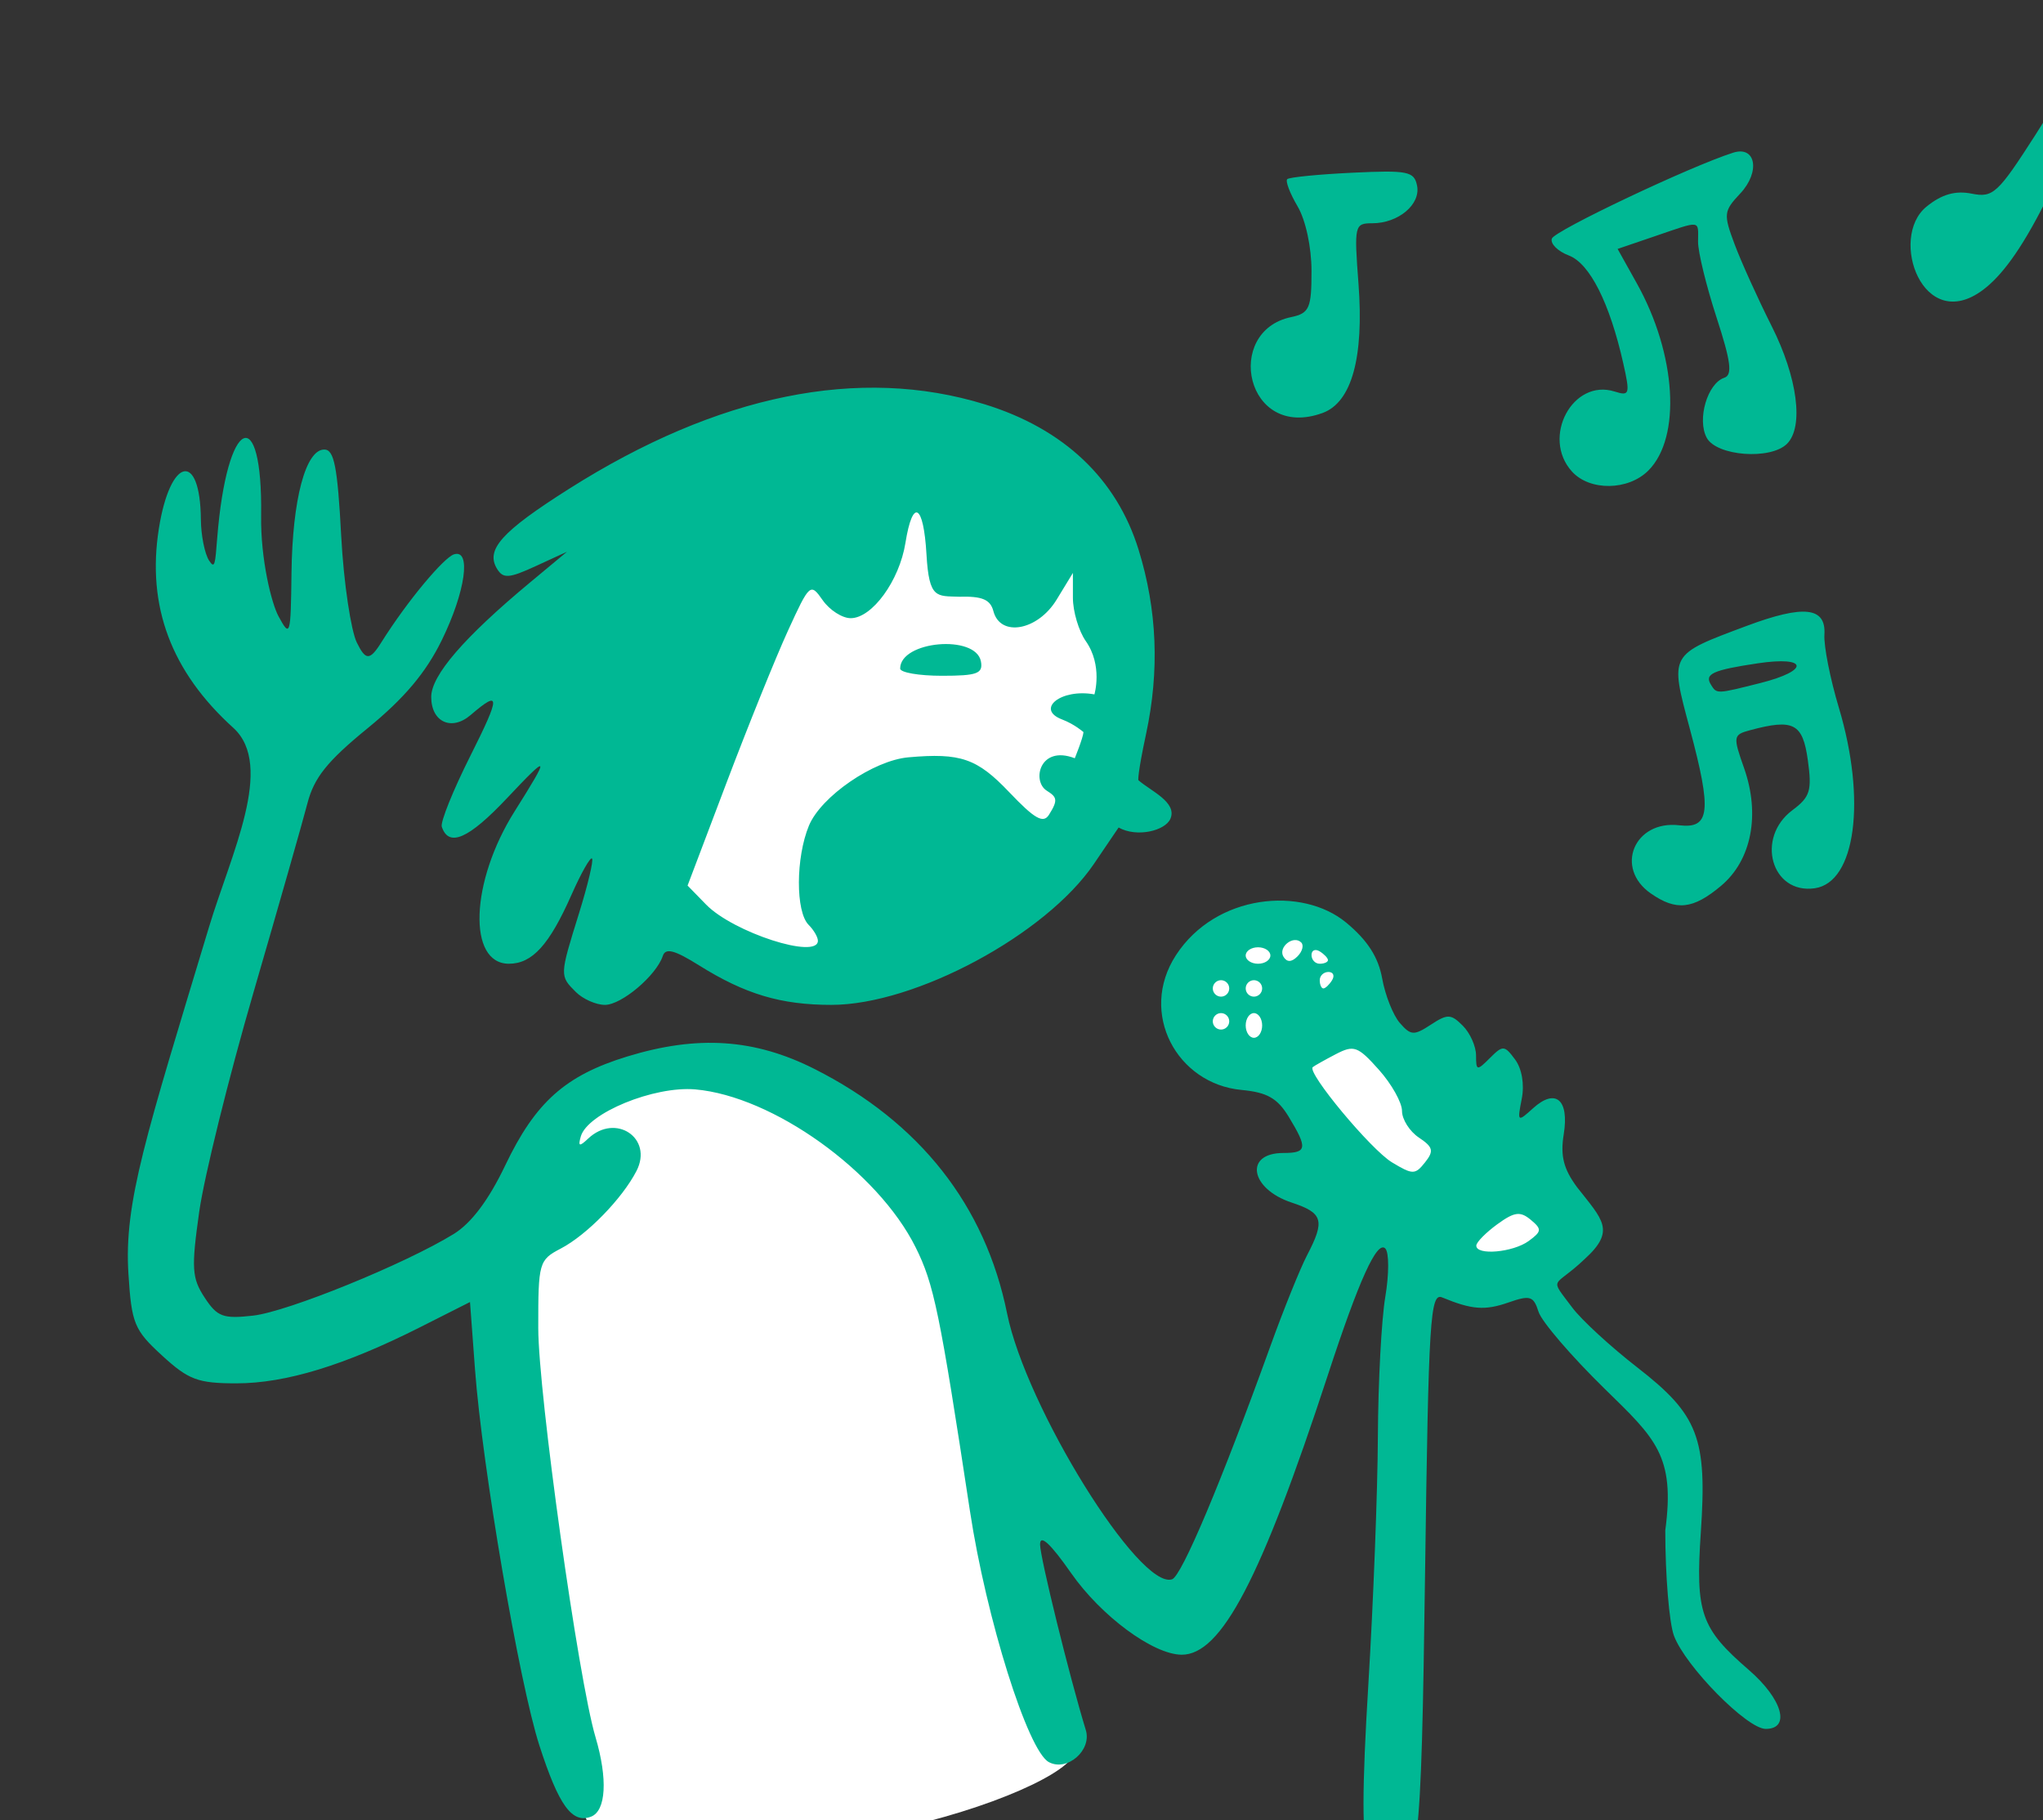 <?xml version="1.0" ?><svg height="200.862mm" viewBox="0 0 225.469 200.862" width="225.469mm" xmlns="http://www.w3.org/2000/svg">
    <rect x="0" y="0" width="225.469" height="200.862" fill="#333333" stroke="none"/>
    <path d="m 34202.468,14466.163 c -26.204,-0.177 -76.975,7.18 -105.76,43.351 -43.863,55.118 -37.294,163.801 50.79,174.639 79.441,3.666 86.231,-24.32 118.279,-67.828 32.048,-43.508 6.791,-113.048 -25.664,-137.246 -11.157,-8.318 -23.919,-12.824 -37.645,-12.916 z m 143.748,192.734 c -5.724,-0.103 -11.623,1.056 -17.293,3.867 -22.678,11.243 -29.195,17.845 -26.615,38.743 2.58,20.899 36.121,17.964 36.121,17.964 l 72.244,84.94 c 0,0 24.407,14.154 41.655,0.346 17.248,-13.807 -1.866,-38.6 -26.174,-57.299 -24.308,-18.698 -39.788,-47.051 -43.998,-63.916 -3.158,-12.649 -18.766,-24.335 -35.94,-24.645 z m -248.912,59.971 c -47.995,0.897 -69.309,43.302 -75.963,81.264 -7.605,43.386 -1.493,158.023 35.58,236.605 79.305,30.065 208.917,-16.58 202.399,-31.49 -6.518,-14.91 -31.369,-156.311 -43.32,-188.697 -11.95,-32.387 -30.555,-84.571 -96.145,-95.814 -8.199,-1.406 -15.694,-1.996 -22.551,-1.868 z" fill="#FFFFFF" paint-order="markers stroke fill" transform="translate(110.741,17.51) matrix(0.265,0,0,0.265,-9070.899,-3801.013)"/>
    <path d="m 34381.691,15049.594 c -2.601,-6.694 -2.572,-27.272 0.107,-71.092 2.066,-33.919 3.844,-80.173 3.949,-102.787 0.107,-22.613 1.496,-48.823 3.084,-58.246 1.591,-9.423 1.603,-18.492 0.03,-20.152 -3.413,-3.601 -10.952,12.988 -23.954,52.702 -27.798,84.888 -44.39,116.595 -60.94,116.433 -11.882,-0.134 -33.449,-16.06 -45.979,-33.996 -8.6,-12.312 -12.931,-16.307 -12.923,-11.928 0,5.398 12.286,55.227 19.055,77.312 2.58,8.423 -7.791,17.411 -15.398,13.337 -8.762,-4.689 -26.041,-59.688 -32.868,-104.626 -12.586,-82.843 -14.989,-94.486 -22.667,-109.858 -15.77,-31.578 -59.395,-62.818 -91.684,-65.654 -17.22,-1.513 -44.96,9.893 -47.715,19.619 -1.174,4.148 -0.58,4.312 3.083,0.855 11.414,-10.766 27.173,-0.205 20.121,13.486 -5.943,11.542 -20.679,26.648 -31.511,32.305 -9.123,4.764 -9.423,5.827 -9.395,33.101 0.03,27.323 16.648,146.128 23.831,170.344 5.161,17.406 4.417,30.741 -1.855,33.147 -7.888,3.026 -13.435,-4.623 -21.527,-29.698 -8.373,-25.943 -23.78,-115.959 -26.793,-156.548 l -2.085,-28.066 -20.903,10.551 c -31.322,15.808 -55.886,23.309 -76.344,23.309 -16.071,0 -19.929,-1.438 -30.966,-11.553 -11.627,-10.656 -12.719,-13.305 -14.041,-34.071 -1.89,-29.695 7.242,-57.232 33.599,-144.517 9.16,-30.335 27.37,-66.943 10.164,-82.759 -25.969,-23.461 -36.186,-50.76 -31.083,-83.054 4.707,-29.766 17.245,-32.488 17.497,-3.798 0.05,6.597 1.598,14.305 3.425,17.132 2.434,3.764 2.529,1.233 3.373,-9.354 4.05,-50.788 18.964,-56.743 18.292,-9.452 -0.261,18.374 4.366,36.691 7.23,41.972 4.878,8.988 5.106,8.228 5.422,-18.027 0.371,-30.604 5.891,-51.393 13.652,-51.393 4.117,0 5.516,7.13 7.047,35.975 1.058,19.964 4.144,39.638 6.511,44.422 3.585,7.245 5.278,7.744 10.084,0.09 11.296,-17.99 26.224,-35.471 30.319,-36.821 7.383,-2.433 4.845,15.575 -5.044,35.772 -6.598,13.475 -15.627,24.186 -30.856,36.616 -16.803,13.709 -22.309,20.577 -25.078,31.273 -1.95,7.536 -12.041,42.913 -22.425,78.611 -10.387,35.697 -20.572,76.859 -22.64,91.474 -3.326,23.531 -3.071,27.615 2.238,35.718 5.269,8.046 7.705,8.956 20.207,7.542 14.4,-1.626 63.241,-21.5 83.54,-33.992 7.331,-4.512 14.585,-14.173 21.461,-28.581 12.558,-26.312 25.02,-37.438 50.773,-45.329 29.359,-8.996 53.103,-7.411 78.08,5.214 43.727,22.099 71.051,56.797 80.142,101.768 7.907,39.116 55.15,115.244 68.711,110.722 4.008,-1.334 20.512,-40.488 40.991,-97.234 5.484,-15.191 12.331,-32.152 15.217,-37.686 7.579,-14.532 6.671,-17.644 -6.398,-21.956 -17.379,-5.734 -19.867,-20.657 -3.444,-20.657 9.86,0 10.155,-1.994 2.221,-15.058 -4.705,-7.748 -9.01,-10.197 -19.685,-11.197 -26.852,-2.512 -42.945,-31.979 -27.304,-56.087 16.623,-25.622 52.56,-28.777 70.907,-13.599 8.893,7.357 13.408,14.411 14.996,23.277 1.252,6.988 4.565,15.328 7.36,18.532 4.567,5.234 5.875,5.309 12.883,0.714 6.97,-4.566 8.391,-4.522 13.327,0.414 3.04,3.04 5.525,8.608 5.525,12.378 0,6.422 0.365,6.491 5.764,1.089 5.402,-5.401 6.061,-5.363 10.493,0.613 2.836,3.826 3.946,10.362 2.776,16.35 -1.896,9.696 -1.763,9.805 4.71,3.947 9.378,-8.485 15.115,-3.61 12.769,10.849 -1.454,8.968 -0.08,14.4 5.525,21.997 10.692,13.651 16.317,18.072 3.125,30.023 -12.95,12.362 -15.028,6.836 -5.094,20.146 3.807,5.096 16.007,16.32 27.111,24.938 25.38,19.699 29.096,29.335 26.434,68.529 -2.29,33.687 -0.05,40.106 19.963,57.405 13.989,12.09 17.573,24.574 7.056,24.574 -7.773,0 -33.41,-26.016 -38.202,-38.768 -1.994,-5.303 -3.626,-25.067 -3.626,-43.919 4.195,-31.13 -4.148,-38.326 -25.203,-58.909 -13.863,-13.552 -26.268,-27.988 -27.568,-32.082 -2.099,-6.615 -3.502,-7.048 -12.588,-3.88 -9.765,3.405 -15.218,2.986 -27.54,-2.118 -5.01,-2.074 -5.681,8.701 -7.128,114.192 -1.633,119.312 -2.574,127.156 -15.256,127.156 -2.641,0 -6.452,-4.24 -8.463,-9.423 z m 66.87,-255.431 c 5.462,-3.995 5.548,-4.924 0.817,-8.851 -4.36,-3.618 -6.791,-3.287 -13.907,1.893 -4.741,3.455 -8.67,7.438 -8.728,8.851 -0.181,4.238 15.263,2.899 21.818,-1.893 z m -45.738,-43.066 c -3.861,-2.585 -7.024,-7.572 -7.024,-11.084 0,-3.506 -4.338,-11.237 -9.645,-17.172 -8.78,-9.829 -10.388,-10.404 -17.987,-6.442 -4.587,2.393 -8.881,4.808 -9.537,5.366 -2.563,2.181 24.202,34.348 32.993,39.653 8.635,5.205 9.64,5.205 13.771,0 3.769,-4.754 3.374,-6.345 -2.571,-10.321 z m -65.268,-46.693 c 0,-2.826 -1.542,-5.139 -3.428,-5.139 -1.884,0 -3.426,2.313 -3.426,5.139 0,2.827 1.542,5.139 3.426,5.139 1.886,0 3.428,-2.312 3.428,-5.139 z m -13.707,-1.713 c 0,-1.884 -1.543,-3.426 -3.425,-3.426 -1.884,0 -3.426,1.542 -3.426,3.426 0,1.885 1.542,3.427 3.426,3.427 1.882,0 3.425,-1.542 3.425,-3.427 z m 0,-13.705 c 0,-1.883 -1.543,-3.426 -3.425,-3.426 -1.884,0 -3.426,1.543 -3.426,3.426 0,1.883 1.542,3.426 3.426,3.426 1.882,0 3.425,-1.543 3.425,-3.426 z m 13.707,0 c 0,-1.883 -1.542,-3.426 -3.428,-3.426 -1.884,0 -3.426,1.543 -3.426,3.426 0,1.883 1.542,3.426 3.426,3.426 1.886,0 3.428,-1.543 3.428,-3.426 z m 29.122,-3.426 c 1.163,-1.885 0.485,-3.427 -1.512,-3.427 -1.996,0 -3.628,1.542 -3.628,3.427 0,1.885 0.681,3.426 1.511,3.426 0.83,0 2.465,-1.541 3.629,-3.426 z m -25.697,-10.278 c 0,-1.885 -2.313,-3.427 -5.14,-3.427 -2.826,0 -5.139,1.542 -5.139,3.427 0,1.884 2.313,3.426 5.139,3.426 2.827,0 5.14,-1.542 5.14,-3.426 z m 12.849,-5.427 c -3.267,-3.264 -9.812,2.025 -7.379,5.962 1.448,2.34 3.362,2.282 5.824,-0.18 2.017,-2.018 2.716,-4.617 1.555,-5.782 z m 11.134,7.342 c 0,-0.83 -1.543,-2.465 -3.426,-3.629 -1.883,-1.164 -3.426,-0.485 -3.426,1.511 0,1.997 1.543,3.629 3.426,3.629 1.883,0 3.426,-0.681 3.426,-1.511 z m -313.252,13.256 c -6.755,-6.756 -6.757,-6.725 1.329,-32.705 3.692,-11.864 6.133,-22.154 5.427,-22.864 -0.71,-0.706 -4.561,6.108 -8.56,15.146 -9.22,20.845 -16.333,28.678 -26.048,28.678 -17.301,0 -16.046,-34.193 2.331,-63.385 14.991,-23.817 14.66,-24.426 -3.074,-5.614 -16.037,17.017 -24.311,20.651 -27.212,11.952 -0.643,-1.929 4.709,-15.21 11.897,-29.511 12.622,-25.114 12.64,-27.753 0.107,-17.006 -7.93,6.802 -16.403,2.91 -16.403,-7.535 0,-8.973 13.668,-24.813 41.115,-47.645 l 15.417,-12.824 -13.049,5.999 c -11.064,5.087 -13.505,5.264 -16.035,1.169 -4.944,-7.996 1.803,-15.523 29.856,-33.31 62.042,-39.339 121.106,-51.349 173.274,-35.237 32.846,10.144 54.893,30.997 64.02,60.554 7.738,25.046 8.764,50.346 3.11,76.706 -3.643,16.983 -3.226,19.218 -3.226,19.218 4.994,4.474 16.309,9.148 13.369,16.084 -2.118,4.993 -13.975,7.929 -21.582,3.657 0,0 -1.161,1.708 -10.262,15.125 -20.005,29.499 -74.44,58.734 -109.359,58.734 -21.025,0 -35.918,-4.45 -55.135,-16.473 -10.215,-6.392 -13.919,-7.352 -15.068,-3.904 -2.722,8.166 -17.157,20.377 -24.092,20.377 -3.721,0 -9.188,-2.423 -12.148,-5.386 z m 100.827,-21.338 c 0,-1.508 -1.735,-4.478 -3.859,-6.602 -5.459,-5.46 -5.39,-28.009 0.134,-41.324 5.043,-12.168 26.865,-27.154 41.417,-28.444 21.755,-1.927 28.596,0.438 41.987,14.515 10.586,11.128 14.176,13.172 16.55,9.424 3.962,-6.257 3.245,-7.414 -0.912,-10.038 -6.336,-4 -2.938,-19.147 11.665,-13.512 0,0 3.405,-8.317 3.626,-10.889 0,0 -3.7,-3.285 -8.94,-5.277 -11.119,-4.228 -0.527,-12.977 13.495,-10.429 0,0 3.568,-11.961 -3.588,-22.181 -2.948,-4.206 -5.364,-12.317 -5.372,-18.023 v -10.372 l -6.789,11.134 c -7.866,12.903 -23.461,15.729 -26.325,4.773 -1.264,-4.836 -4.682,-6.275 -14.242,-5.995 -9.413,-0.365 -12.551,1.031 -13.624,-17.62 -1.214,-21.102 -5.759,-23.589 -8.764,-4.801 -2.514,15.729 -13.879,31.353 -22.803,31.353 -3.526,0 -8.768,-3.364 -11.65,-7.478 -5.12,-7.313 -5.439,-7.032 -14.487,12.731 -5.088,11.112 -16.571,39.531 -25.522,63.151 l -16.268,42.947 7.722,7.917 c 11.321,11.605 46.554,22.988 46.554,15.04 z m 34.263,-113.332 c 0,-11.535 31.48,-14.334 33.629,-2.989 0.96,5.073 -1.545,5.995 -16.249,5.995 -9.559,0 -17.38,-1.351 -17.38,-3.006 z m 312.547,93.607 c -15.153,-10.612 -6.787,-30.532 11.904,-28.34 12.839,1.505 13.635,-5.761 4.413,-40.18 -8.398,-31.342 -8.739,-30.72 23.541,-42.8 23.947,-8.957 33.231,-7.933 32.504,3.59 -0.299,4.711 2.402,18.363 5.995,30.34 11.567,38.536 7.005,72.839 -10.012,75.277 -18.025,2.583 -24.758,-20.99 -9.29,-32.526 7.36,-5.489 8.17,-8.119 6.402,-20.843 -2.13,-15.321 -5.949,-17.309 -23.98,-12.472 -7.139,1.916 -7.244,2.554 -2.591,15.746 6.838,19.379 3.146,38.39 -9.526,49.049 -11.695,9.84 -18.74,10.598 -29.36,3.159 z m 45.688,-87.581 c 20.685,-5.209 19.899,-11.35 -1.053,-8.213 -18.738,2.803 -22.3,4.418 -19.555,8.857 2.459,3.978 2.225,3.986 20.608,-0.644 z m -78.469,-88.088 c -12.848,-14.196 0.333,-38.84 17.81,-33.295 6.19,1.965 6.456,1.104 3.591,-11.648 -5.673,-25.236 -13.967,-41.696 -22.689,-45.013 -4.602,-1.747 -7.785,-4.914 -7.079,-7.033 1.1,-3.304 57.727,-30.137 75.509,-35.78 9.485,-3.01 11.395,8.006 2.945,17 -6.922,7.368 -7.053,8.574 -2.302,21.239 2.769,7.385 9.698,22.68 15.394,33.986 10.78,21.393 13.463,41.932 6.399,48.994 -6.833,6.835 -29.358,5.142 -33.457,-2.516 -4.089,-7.643 0.309,-22.639 7.328,-24.977 3.48,-1.158 2.763,-6.717 -3.255,-25.2 -4.245,-13.041 -7.696,-27.18 -7.669,-31.421 0.05,-9.168 1.547,-8.969 -17.83,-2.369 l -15.674,5.342 8.013,14.36 c 16.478,29.522 18.606,64.123 4.793,77.935 -8.391,8.395 -24.408,8.593 -31.827,0.396 z m -116.922,-64.301 c 7.662,-1.585 8.466,-3.898 8.466,-19.213 0,-9.921 -2.441,-21.218 -5.817,-26.932 -3.196,-5.415 -5.123,-10.502 -4.282,-11.301 0.845,-0.803 13.055,-2.008 27.136,-2.676 23.097,-1.1 25.733,-0.57 26.926,5.407 1.557,7.796 -7.802,15.643 -18.656,15.643 -7.391,0 -7.583,0.846 -5.746,25.131 2.321,30.683 -2.778,49.456 -14.98,53.884 -32.027,11.623 -41.307,-34.097 -13.047,-39.943 z m 264.521,-45.942 c 6.486,-5.308 12.205,-6.803 18.933,-5.457 8.844,1.769 10.841,-0.08 26.543,-24.572 9.341,-14.568 17.012,-28.59 17.045,-31.163 0.05,-3.605 2.203,-3.271 9.41,1.452 5.142,3.369 14.007,7.072 19.702,8.228 7.085,1.439 10.681,4.404 11.406,9.392 1.474,10.161 -10.252,13.202 -24.161,6.261 -8.383,-4.182 -11.404,-4.495 -12.473,-1.288 -0.777,2.328 -8.262,17.919 -16.637,34.644 -10.708,21.394 -18.933,31.635 -26.046,37.014 -25.113,18.992 -39.484,-21.613 -23.722,-34.511 z" fill="#00B894" transform="translate(110.741,17.51) matrix(0.265,0,0,0.265,-9070.899,-3801.013)"/>
</svg>